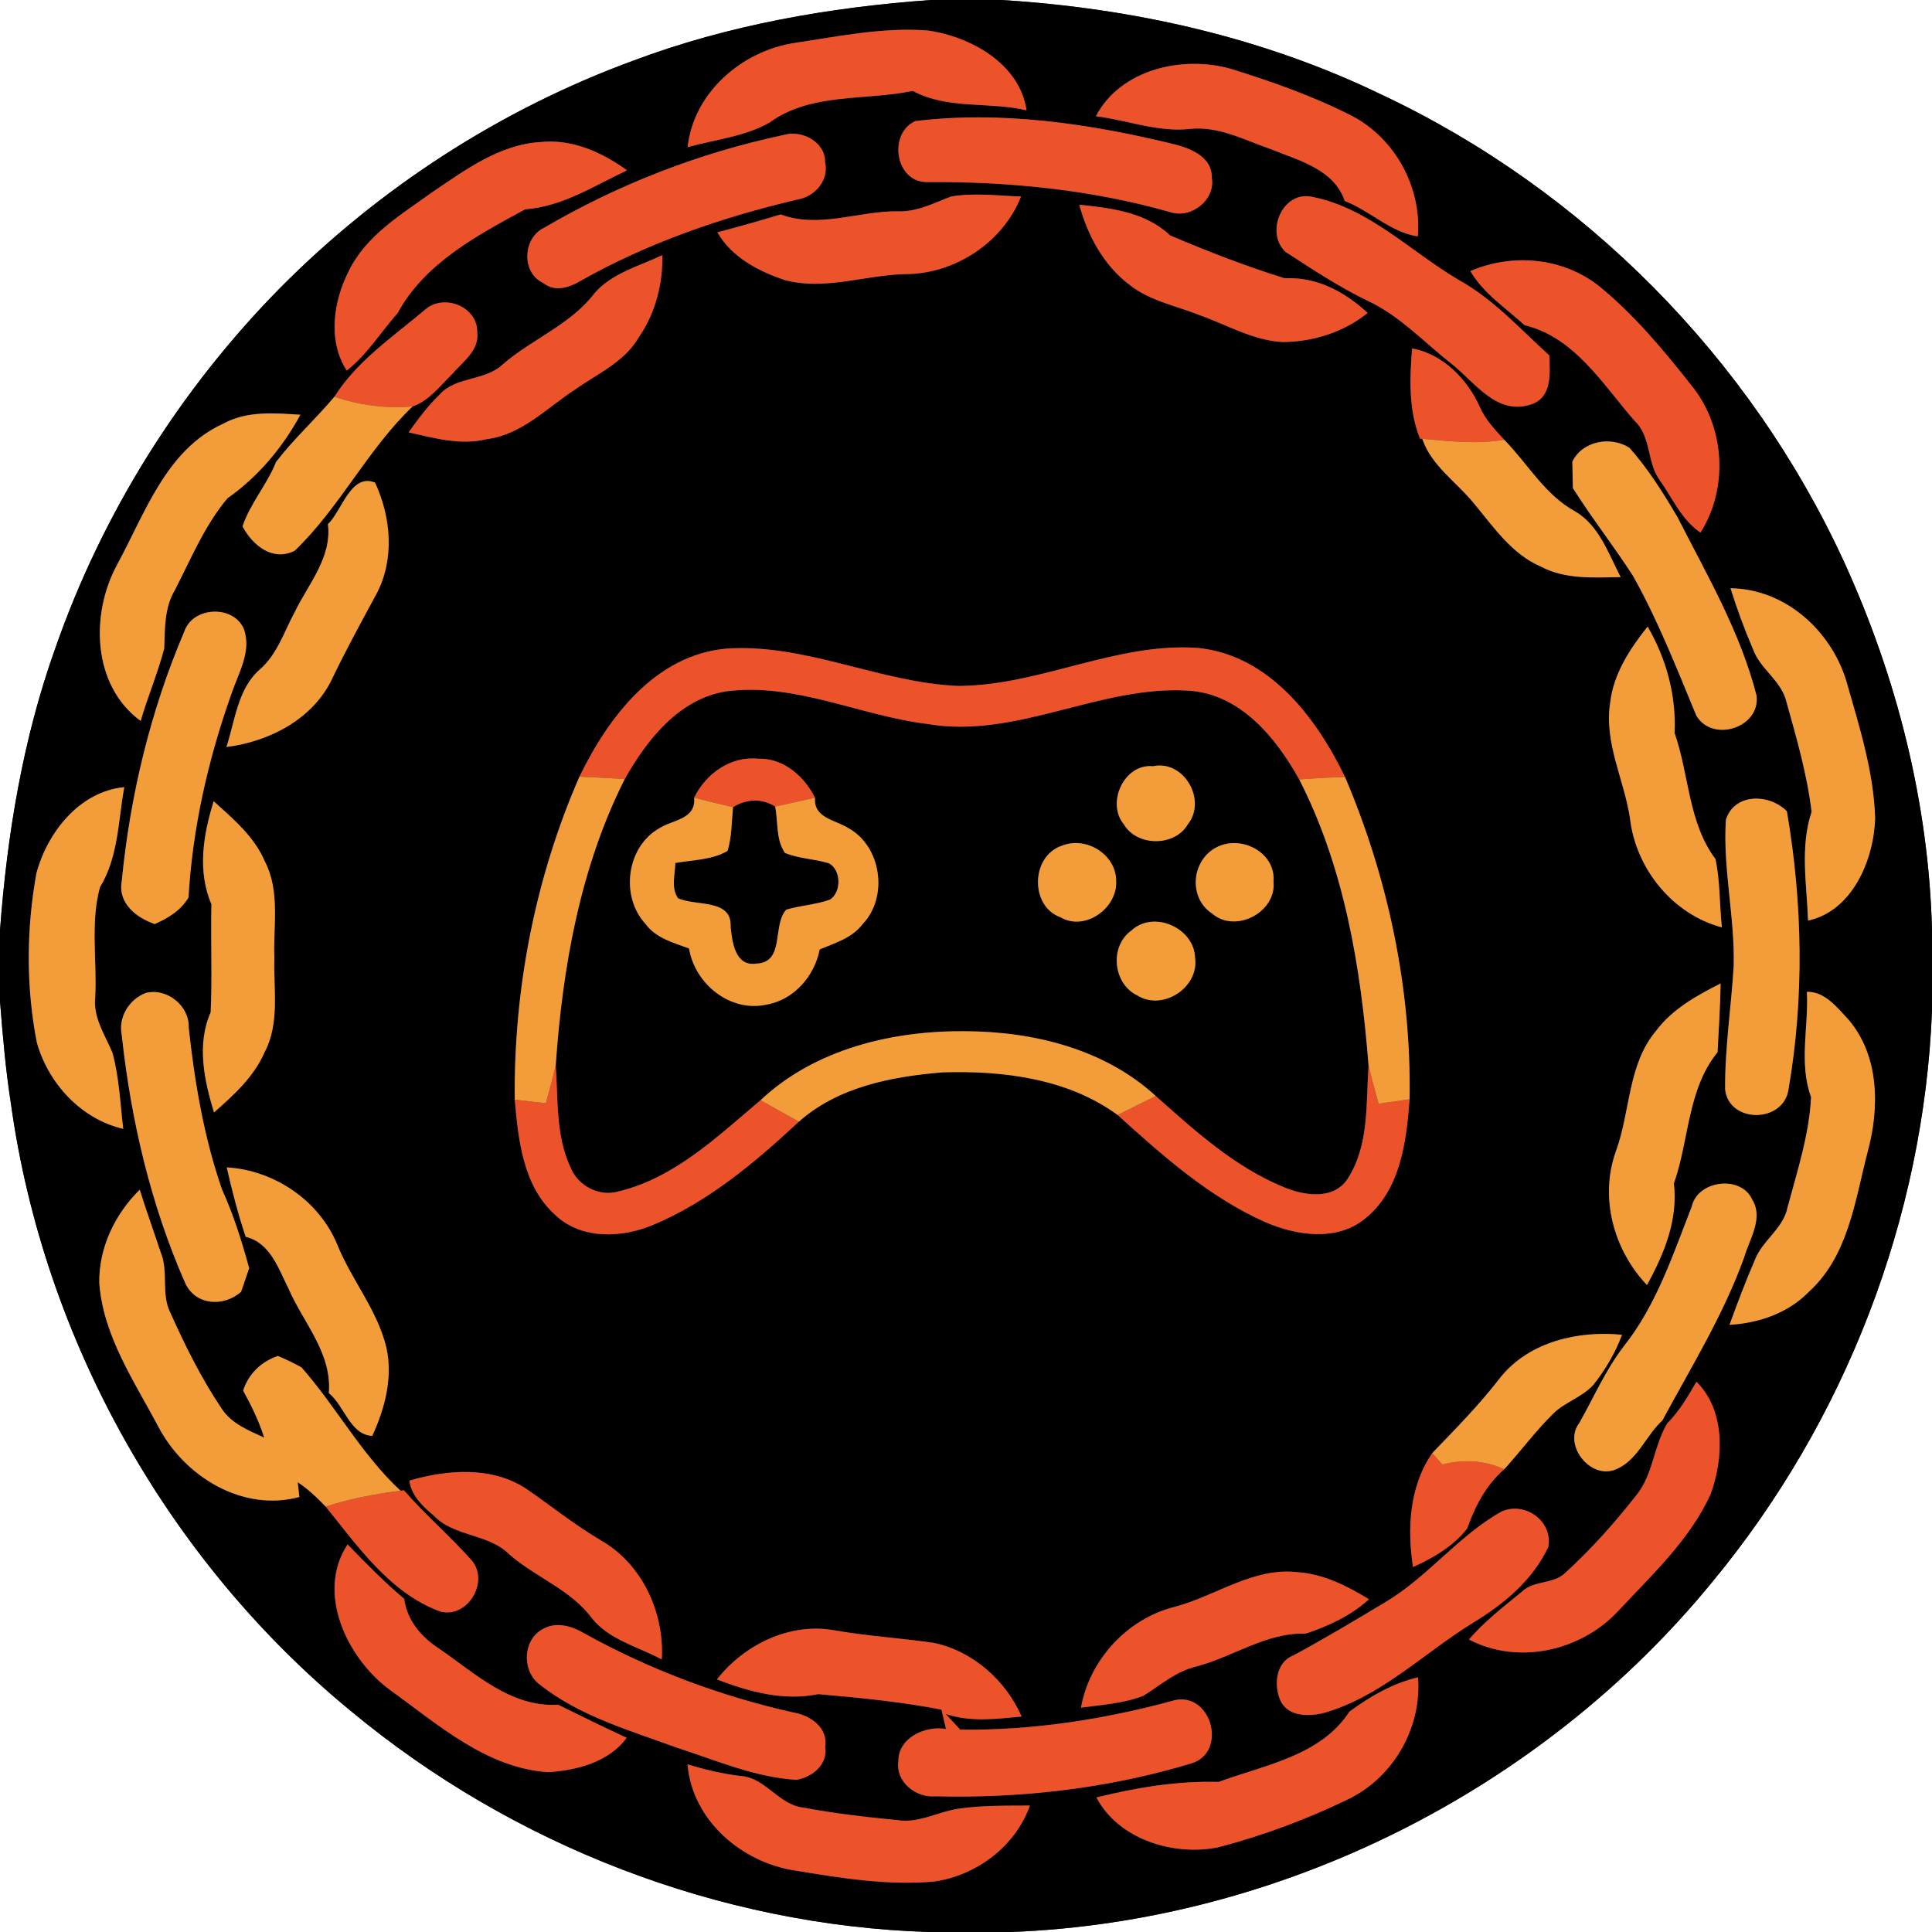 <?xml version="1.0" encoding="UTF-8" ?>
<!DOCTYPE svg PUBLIC "-//W3C//DTD SVG 1.1//EN" "http://www.w3.org/Graphics/SVG/1.1/DTD/svg11.dtd">
<svg width="250pt" height="250pt" viewBox="0 0 250 250" version="1.1" xmlns="http://www.w3.org/2000/svg">
<rect x="0" y="0" width="250" height="250" fill="#333333" stroke="none"/>
<g id="#ffffffff">
<path fill="#ffffff" opacity="1.00" d=" M 0.00 0.00 L 120.47 0.00 C 107.35 0.94 94.24 3.22 81.89 7.87 C 64.76 14.16 49.09 24.30 36.25 37.26 C 23.28 50.41 13.24 66.43 7.16 83.87 C 2.96 95.61 0.92 107.99 0.00 120.39 L 0.00 0.00 Z" />
<path fill="#ffffff" opacity="1.00" d=" M 129.59 0.00 L 250.00 0.00 L 250.00 120.38 C 249.58 103.88 245.43 87.53 238.55 72.55 C 226.47 46.32 204.98 24.59 178.84 12.28 C 163.49 4.83 146.57 1.05 129.59 0.00 Z" />
<path fill="#ffffff" opacity="1.00" d=" M 0.00 129.54 C 0.35 134.02 0.74 138.49 1.43 142.93 C 5.68 173.36 21.71 201.98 45.48 221.47 C 66.36 238.79 93.05 249.14 120.19 250.00 L 0.00 250.00 L 0.00 129.54 Z" />
<path fill="#ffffff" opacity="1.00" d=" M 221.62 204.64 C 238.73 183.95 248.95 157.60 250.00 130.76 L 250.00 250.00 L 130.80 250.00 C 165.68 248.67 199.56 231.67 221.62 204.64 Z" />
</g>
<g id="#000000ff">
<path fill="#000000" opacity="1.00" d=" M 120.47 0.00 L 129.59 0.00 C 146.57 1.05 163.49 4.83 178.84 12.28 C 204.98 24.59 226.47 46.32 238.55 72.55 C 245.43 87.53 249.58 103.88 250.00 120.38 L 250.00 130.76 C 248.95 157.60 238.73 183.95 221.62 204.64 C 199.56 231.67 165.68 248.67 130.80 250.00 L 120.19 250.00 C 93.05 249.14 66.36 238.79 45.48 221.47 C 21.71 201.98 5.68 173.36 1.43 142.93 C 0.74 138.49 0.35 134.02 0.00 129.54 L 0.00 120.39 C 0.92 107.99 2.96 95.61 7.16 83.87 C 13.24 66.43 23.28 50.41 36.25 37.26 C 49.09 24.30 64.76 14.16 81.89 7.87 C 94.24 3.22 107.35 0.94 120.47 0.00 M 102.89 5.55 C 96.07 6.53 89.74 11.97 88.98 19.04 C 92.53 18.05 96.37 17.69 99.61 15.84 C 104.95 11.95 111.96 13.06 118.10 11.76 C 122.69 14.21 127.93 13.12 132.83 14.27 C 131.96 8.26 125.62 4.74 120.08 3.95 C 114.32 3.50 108.57 4.69 102.89 5.55 M 141.81 15.04 C 145.89 15.55 149.85 17.15 154.02 16.68 C 157.72 16.30 161.08 18.15 164.47 19.31 C 168.06 20.78 172.61 21.88 174.01 26.01 C 177.29 27.27 179.93 30.06 183.46 30.59 C 183.99 24.29 180.56 17.94 174.95 15.00 C 169.96 12.46 164.65 10.58 159.31 8.92 C 153.09 7.13 144.99 8.94 141.81 15.04 M 118.43 15.67 C 114.87 17.31 115.86 23.63 119.98 23.56 C 130.57 23.48 141.23 24.55 151.44 27.45 C 154.12 28.35 157.33 25.84 156.80 22.98 C 156.86 20.11 153.66 19.04 151.38 18.53 C 140.66 15.95 129.40 14.33 118.43 15.67 M 101.39 17.47 C 90.51 19.78 80.00 23.85 70.40 29.48 C 67.63 30.80 67.44 35.31 70.30 36.62 C 71.79 37.83 73.67 37.21 75.13 36.34 C 83.85 31.41 93.41 28.12 103.13 25.83 C 105.42 25.47 107.31 23.36 106.76 20.96 C 106.80 18.34 103.71 16.76 101.39 17.47 M 55.89 24.90 C 51.91 27.78 47.38 30.46 45.15 35.04 C 43.14 38.94 42.37 44.09 44.87 47.95 C 47.51 45.87 49.27 42.98 51.47 40.49 C 54.93 34.08 61.77 30.43 67.95 27.09 C 72.77 26.73 76.86 24.06 81.13 22.04 C 77.91 19.70 74.03 17.96 69.96 18.38 C 64.61 18.69 60.17 22.02 55.89 24.90 M 116.04 27.34 C 111.01 27.33 105.97 29.59 101.02 27.75 C 98.31 28.57 95.57 29.34 92.83 30.06 C 94.65 33.26 98.11 35.08 101.49 36.22 C 106.66 37.64 111.88 35.60 117.07 35.47 C 123.48 35.50 129.76 31.42 132.12 25.43 C 129.11 25.33 126.05 24.92 123.06 25.43 C 120.79 26.30 118.55 27.48 116.04 27.34 M 166.34 32.59 C 169.85 34.86 173.35 37.20 177.14 39.00 C 181.23 40.96 184.34 44.35 187.87 47.11 C 190.89 49.50 193.66 53.80 198.12 52.33 C 200.87 51.43 200.56 48.30 200.48 45.99 C 196.70 42.57 193.23 38.68 188.71 36.20 C 182.53 32.54 177.16 26.97 169.93 25.50 C 165.99 24.51 163.64 30.05 166.34 32.59 M 139.66 26.49 C 140.74 30.48 142.81 34.33 146.16 36.86 C 148.79 38.94 152.16 39.56 155.21 40.77 C 158.76 42.03 162.13 44.05 165.96 44.26 C 169.91 44.24 173.89 42.99 176.97 40.49 C 174.00 37.75 170.39 35.80 166.24 36.01 C 161.22 34.46 156.25 32.52 151.42 30.47 C 148.24 27.45 143.84 26.93 139.66 26.49 M 76.94 37.93 C 73.86 41.99 68.91 43.84 65.11 47.10 C 62.82 49.34 59.06 48.66 56.92 51.02 C 55.39 52.50 54.11 54.22 52.87 55.95 C 56.16 56.68 59.59 57.66 62.97 56.83 C 67.53 56.26 70.75 52.78 74.42 50.40 C 77.31 48.35 80.81 46.85 82.65 43.66 C 84.81 40.53 85.77 36.78 85.71 33.01 C 82.71 34.45 79.19 35.33 76.94 37.93 M 190.26 35.08 C 191.96 37.97 194.85 39.86 197.28 42.08 C 203.78 43.65 207.39 49.74 211.52 54.46 C 213.72 56.54 213.07 59.85 214.79 62.16 C 216.43 64.49 217.61 67.27 220.04 68.92 C 223.68 63.15 223.21 55.27 218.94 49.96 C 215.31 45.36 211.51 40.77 206.95 37.05 C 202.24 33.31 195.73 32.73 190.26 35.08 M 55.09 40.00 C 50.92 43.54 46.25 46.63 43.27 51.34 C 40.85 54.23 38.03 56.77 35.73 59.76 C 34.57 62.70 32.39 65.11 31.38 68.12 C 32.70 70.55 35.26 72.71 38.14 71.26 C 43.97 65.66 47.53 58.19 53.39 52.59 C 55.51 51.86 56.91 49.97 58.46 48.45 C 59.83 46.84 62.05 45.40 61.75 42.97 C 61.80 39.69 57.50 37.98 55.09 40.00 M 182.72 45.09 C 182.42 49.01 182.25 53.04 183.75 56.76 L 184.04 56.78 C 185.25 60.34 188.54 62.40 190.80 65.23 C 193.32 68.26 195.66 71.73 199.42 73.33 C 202.59 75.01 206.25 74.72 209.71 74.68 C 208.14 71.66 206.94 68.02 203.85 66.19 C 199.91 64.06 197.69 60.00 194.64 56.90 C 193.45 55.60 192.20 54.30 191.49 52.67 C 189.90 49.08 186.68 45.79 182.72 45.09 M 28.88 54.83 C 21.51 58.18 18.77 66.42 15.17 73.04 C 11.68 79.45 11.92 88.68 18.20 93.29 C 19.12 90.13 20.42 87.09 21.25 83.91 C 21.35 81.34 21.25 78.67 22.62 76.37 C 24.71 72.32 26.48 67.97 29.44 64.47 C 33.40 61.68 36.56 57.92 38.87 53.67 C 35.52 53.45 31.94 53.14 28.88 54.83 M 203.46 59.74 C 203.48 60.59 203.52 62.31 203.53 63.16 C 205.98 67.04 208.82 70.65 211.30 74.50 C 214.55 80.28 216.97 86.49 219.50 92.59 C 221.60 96.17 227.85 94.14 227.29 89.99 C 225.20 81.80 220.89 74.42 217.08 66.95 C 215.23 63.80 213.27 60.67 210.84 57.94 C 208.44 56.41 204.78 57.03 203.46 59.74 M 42.44 67.83 C 42.95 72.18 39.90 75.56 38.13 79.22 C 36.76 81.75 35.88 84.67 33.63 86.62 C 30.75 89.14 30.43 93.23 29.30 96.66 C 34.83 95.97 40.49 93.06 42.97 87.85 C 44.77 84.07 46.79 80.42 48.77 76.74 C 51.08 72.28 50.59 66.89 48.53 62.45 C 45.41 61.18 44.26 66.07 42.44 67.83 M 223.93 76.12 C 224.77 78.81 225.74 81.46 226.86 84.05 C 227.77 86.56 230.40 88.00 231.11 90.63 C 232.44 95.37 233.83 100.15 234.42 105.05 C 232.90 109.64 233.80 114.41 233.96 119.12 C 239.70 117.90 242.49 111.23 242.64 105.88 C 242.46 99.80 240.56 93.92 238.91 88.11 C 236.91 81.56 230.98 76.21 223.93 76.12 M 23.83 81.77 C 19.46 92.01 16.83 102.99 15.75 114.06 C 15.24 116.88 17.65 118.75 20.01 119.57 C 21.75 118.81 23.39 117.82 24.39 116.14 C 24.91 107.15 26.93 98.27 29.94 89.80 C 30.84 87.09 32.62 84.26 31.53 81.33 C 30.12 78.22 24.90 78.49 23.83 81.77 M 208.36 90.91 C 207.53 96.11 210.19 100.92 210.93 105.96 C 211.69 112.43 216.46 118.32 222.81 120.00 C 222.49 117.06 222.60 114.06 221.98 111.16 C 218.44 106.44 218.59 100.27 216.69 94.86 C 216.91 90.01 215.64 85.28 213.20 81.08 C 210.92 83.94 208.79 87.18 208.36 90.91 M 74.98 100.50 C 69.25 113.62 66.46 128.00 66.61 142.30 C 67.07 147.53 67.68 153.45 71.82 157.19 C 75.21 160.45 80.51 160.21 84.58 158.47 C 91.73 155.47 97.75 150.36 103.38 145.14 C 108.47 140.62 115.43 139.30 122.00 138.76 C 129.78 138.52 138.17 139.55 144.62 144.28 C 150.45 149.55 156.46 154.91 163.72 158.14 C 167.74 159.89 172.95 160.68 176.61 157.71 C 181.21 154.05 181.99 147.73 182.40 142.25 C 182.64 127.95 179.63 113.67 174.04 100.53 C 170.30 92.81 164.20 84.76 154.99 83.84 C 144.39 83.10 134.55 88.73 124.00 88.76 C 113.83 88.34 104.26 83.24 94.01 83.93 C 84.80 84.74 78.71 92.81 74.98 100.50 M 4.71 113.01 C 3.41 120.22 3.36 127.67 4.76 134.87 C 6.23 140.17 10.49 144.81 15.94 146.07 C 15.56 142.78 15.42 139.42 14.55 136.22 C 13.57 133.89 12.03 131.68 12.32 129.02 C 12.57 124.30 11.67 119.38 12.94 114.79 C 15.33 110.88 15.28 106.22 16.08 101.86 C 10.31 102.40 6.12 107.72 4.71 113.01 M 223.33 106.08 C 222.92 112.39 224.50 118.68 224.34 125.01 C 224.02 130.33 223.19 135.63 223.23 140.96 C 223.72 145.41 230.82 145.37 231.44 140.93 C 233.48 129.07 233.26 116.82 231.22 104.98 C 228.96 102.68 224.43 102.59 223.33 106.08 M 27.36 117.02 C 27.25 121.67 27.48 126.35 27.26 130.99 C 25.43 135.18 26.42 139.75 27.69 143.95 C 30.25 141.70 32.87 139.33 34.25 136.13 C 36.22 132.37 35.38 128.02 35.50 123.96 C 35.34 119.80 36.28 115.36 34.28 111.49 C 32.92 108.26 30.18 105.97 27.65 103.68 C 26.30 108.01 25.52 112.71 27.36 117.02 M 214.32 133.36 C 210.62 137.73 210.99 143.80 209.11 148.94 C 206.94 154.93 208.80 161.75 213.12 166.28 C 215.35 162.21 217.15 157.85 216.60 153.13 C 218.59 147.50 218.34 140.95 222.25 136.16 C 222.40 133.19 222.60 130.23 222.65 127.26 C 219.57 128.81 216.43 130.55 214.32 133.36 M 15.76 133.98 C 16.95 144.97 19.51 155.90 23.97 166.04 C 25.31 168.94 28.96 169.15 31.20 167.15 C 31.54 166.13 31.89 165.11 32.24 164.10 C 31.29 160.61 30.20 157.16 28.71 153.87 C 26.38 147.13 25.19 140.06 24.42 132.99 C 24.53 130.16 21.61 127.79 18.85 128.49 C 16.68 129.34 15.27 131.65 15.76 133.98 M 233.81 128.34 C 234.05 132.90 232.74 137.53 234.35 141.96 C 234.12 146.82 232.56 151.54 231.31 156.23 C 230.75 159.01 228.03 160.51 227.06 163.08 C 225.88 165.82 224.82 168.62 223.80 171.43 C 227.61 171.22 231.44 169.89 234.12 167.10 C 239.16 162.50 240.03 155.39 241.65 149.13 C 243.22 143.42 243.22 136.66 239.19 131.93 C 237.71 130.38 236.17 128.30 233.81 128.34 M 29.34 151.06 C 30.03 154.09 30.81 157.10 31.79 160.04 C 34.96 160.81 36.00 164.09 37.30 166.67 C 39.23 171.15 42.99 175.07 42.55 180.27 C 44.59 181.90 45.30 185.67 48.17 185.80 C 49.79 182.29 50.86 178.26 50.00 174.40 C 48.86 169.56 45.51 165.67 43.66 161.10 C 41.31 155.35 35.49 151.42 29.34 151.06 M 218.92 156.11 C 216.49 162.33 214.35 168.87 210.15 174.17 C 207.78 177.23 206.25 180.80 204.36 184.14 C 202.22 186.93 205.75 191.47 209.03 190.16 C 211.89 189.03 212.95 185.78 215.11 183.80 C 218.84 176.89 223.00 170.17 225.68 162.74 C 226.36 160.35 228.24 157.65 226.73 155.22 C 225.31 152.04 219.70 152.69 218.92 156.11 M 12.85 166.06 C 13.37 172.90 17.37 178.72 20.49 184.61 C 23.87 191.06 31.37 195.69 38.74 193.71 L 38.52 191.80 C 39.87 192.68 41.03 193.80 42.14 194.95 C 46.34 200.13 50.47 206.15 56.99 208.54 C 60.51 209.42 63.28 204.75 61.11 202.00 C 58.30 198.81 55.05 196.04 52.26 192.84 L 51.83 192.90 C 46.79 188.23 43.53 182.07 39.01 176.94 C 38.02 176.39 37.00 175.89 35.95 175.46 C 33.78 176.22 32.19 177.74 31.46 179.94 C 32.54 181.89 33.51 183.90 34.19 186.03 C 32.19 185.11 29.98 184.24 28.71 182.32 C 26.07 178.40 23.95 174.13 22.02 169.82 C 20.82 167.38 21.83 164.55 20.80 162.07 C 19.90 159.36 18.93 156.67 18.08 153.95 C 14.86 157.12 12.76 161.50 12.85 166.06 M 194.19 178.19 C 191.50 181.70 188.40 184.85 185.33 188.03 C 182.37 192.36 182.08 197.72 182.84 202.77 C 185.46 201.61 188.07 200.06 189.85 197.79 C 190.88 194.90 192.28 192.16 194.65 190.12 C 196.79 187.76 198.70 185.18 200.97 182.93 C 202.50 181.43 204.70 180.81 206.16 179.22 C 207.72 177.26 209.01 175.07 209.89 172.72 C 204.22 172.16 197.93 173.60 194.19 178.19 M 219.52 178.80 C 218.42 180.70 217.30 182.62 215.74 184.19 C 213.96 187.15 213.93 190.88 211.67 193.57 C 208.88 197.13 205.85 200.51 202.51 203.56 C 200.97 205.03 198.47 204.47 196.94 205.96 C 194.55 207.91 192.10 209.80 190.08 212.15 C 196.48 215.51 204.64 213.62 209.45 208.40 C 213.80 203.74 218.66 199.24 221.35 193.35 C 223.05 188.72 223.28 182.51 219.52 178.80 M 52.97 191.59 C 53.24 193.56 54.70 194.93 56.15 196.14 C 58.82 198.91 63.21 198.41 65.93 201.16 C 69.33 204.12 73.86 205.70 76.59 209.39 C 78.83 212.21 82.57 213.08 85.63 214.73 C 86.00 208.66 83.06 202.29 77.66 199.27 C 74.38 197.32 71.40 194.94 68.28 192.77 C 63.79 189.70 57.95 190.14 52.97 191.59 M 194.35 195.57 C 188.74 198.68 184.81 204.01 179.31 207.29 C 175.34 209.66 171.38 212.06 167.30 214.24 C 165.00 215.17 164.82 218.24 165.75 220.19 C 166.78 222.10 169.21 222.11 171.07 221.72 C 178.59 219.66 184.16 213.95 190.64 209.96 C 194.61 207.57 198.36 204.43 200.36 200.15 C 200.92 196.82 197.38 194.28 194.35 195.57 M 50.44 218.66 C 56.67 223.13 62.93 228.81 70.97 229.32 C 74.67 229.07 78.78 228.02 81.09 224.87 C 78.11 223.50 75.17 222.04 72.22 220.59 C 66.09 220.97 61.45 216.50 56.76 213.29 C 54.48 211.81 52.67 209.65 52.30 206.89 C 49.71 204.71 47.34 202.28 44.98 199.85 C 40.85 206.08 44.91 214.59 50.44 218.66 M 152.03 207.92 C 145.90 209.44 140.98 214.76 139.88 220.97 C 142.59 220.60 145.39 220.43 147.97 219.43 C 150.19 218.02 152.22 216.24 154.85 215.63 C 159.62 214.37 163.87 211.22 168.96 211.39 C 171.92 210.40 174.82 209.07 177.14 206.94 C 174.34 205.24 171.32 203.69 167.99 203.45 C 162.23 202.74 157.37 206.50 152.03 207.92 M 70.49 210.67 C 67.63 211.95 67.42 216.20 69.87 218.00 C 75.07 222.12 81.58 223.94 87.71 226.19 C 92.75 227.82 97.72 229.99 103.07 230.31 C 105.12 229.95 107.15 228.32 106.78 226.03 C 107.17 223.51 104.81 221.95 102.63 221.59 C 93.16 219.47 83.98 216.02 75.50 211.30 C 74.01 210.43 72.13 209.87 70.49 210.67 M 92.77 217.32 C 96.96 218.92 101.37 220.14 105.88 219.22 C 111.20 219.69 116.58 220.20 121.83 221.23 C 121.98 221.85 122.26 223.11 122.41 223.73 C 119.74 223.27 116.20 224.86 116.25 227.93 C 115.88 230.59 118.53 232.66 121.03 232.44 C 132.18 232.72 143.44 231.42 154.13 228.19 C 158.81 226.82 156.87 219.13 152.15 219.97 C 143.06 222.47 133.69 223.93 124.25 223.82 C 123.63 223.14 123.00 222.46 122.38 221.79 C 125.57 222.86 128.93 222.43 132.20 222.12 C 130.15 217.46 125.92 213.68 120.90 212.60 C 116.63 211.97 112.32 211.72 108.07 210.98 C 102.30 209.87 96.29 212.80 92.77 217.32 M 174.62 221.48 C 170.90 227.22 163.67 228.37 157.70 230.58 C 152.34 230.43 147.09 231.30 141.88 232.59 C 144.73 238.03 151.87 240.21 157.64 239.04 C 163.50 237.51 169.23 235.37 174.67 232.71 C 180.41 229.84 183.99 223.45 183.49 217.05 C 180.24 217.80 177.27 219.53 174.62 221.48 M 88.97 228.30 C 89.56 235.55 96.00 241.03 102.92 242.05 C 108.85 243.03 114.86 244.01 120.88 243.47 C 126.37 242.68 131.38 238.93 133.27 233.64 C 130.17 233.66 127.06 233.60 123.99 234.05 C 121.34 234.46 118.85 235.97 116.10 235.52 C 112.03 235.13 107.96 234.66 103.94 233.90 C 100.80 233.56 99.12 230.13 95.99 229.83 C 93.60 229.56 91.26 229.01 88.97 228.30 Z" />
<path fill="#000000" opacity="1.00" d=" M 80.84 100.81 C 83.71 95.73 87.84 90.44 93.97 89.46 C 102.89 88.29 111.22 92.60 119.93 93.67 C 131.60 95.71 142.45 88.53 154.06 89.39 C 160.61 89.94 165.14 95.51 168.12 100.86 C 173.96 112.27 176.09 125.18 177.09 137.84 C 176.75 142.75 177.19 148.16 174.42 152.48 C 172.62 155.32 168.80 154.73 166.15 153.63 C 159.79 151.03 154.62 146.33 149.55 141.82 C 142.95 135.75 133.75 133.49 124.99 133.44 C 115.52 133.34 105.49 135.72 98.42 142.36 C 92.87 147.04 87.31 152.42 80.04 154.17 C 77.57 154.90 74.84 153.48 73.86 151.15 C 71.89 147.01 72.23 142.27 71.91 137.82 C 72.80 125.13 75.07 112.25 80.84 100.81 M 89.82 103.22 C 90.09 106.06 87.02 106.06 85.26 107.21 C 81.06 109.64 80.26 115.99 83.51 119.53 C 84.85 121.38 87.12 121.98 89.16 122.73 C 89.91 127.29 94.44 131.00 99.11 130.01 C 102.70 129.42 105.39 126.33 106.07 122.85 C 108.06 122.02 110.28 121.37 111.64 119.56 C 114.98 116.05 114.05 109.50 109.78 107.16 C 108.09 106.08 105.24 105.87 105.46 103.22 C 104.06 100.43 101.35 98.06 98.08 98.18 C 94.53 97.81 91.33 100.13 89.82 103.22 M 149.20 99.15 C 145.48 98.78 143.12 103.87 145.42 106.66 C 147.13 109.56 152.00 109.58 153.70 106.67 C 156.20 103.53 153.20 98.30 149.20 99.15 M 137.37 109.45 C 133.40 110.80 133.24 117.27 137.24 118.70 C 140.39 120.54 144.59 117.53 144.43 114.04 C 144.46 110.57 140.54 108.15 137.37 109.45 M 157.42 109.64 C 154.18 111.30 153.73 116.16 156.83 118.20 C 159.87 120.84 165.20 118.04 164.79 114.06 C 165.09 110.28 160.58 107.99 157.42 109.64 M 146.39 120.42 C 143.53 122.48 144.03 127.32 147.19 128.82 C 150.46 130.85 155.17 127.78 154.64 123.97 C 154.56 120.08 149.27 117.72 146.39 120.42 Z" />
<path fill="#000000" opacity="1.00" d=" M 94.85 104.45 C 96.59 103.37 98.54 103.27 100.30 104.36 C 100.71 106.34 100.37 108.65 101.58 110.37 C 103.38 111.12 105.38 111.13 107.24 111.70 C 108.86 112.53 108.91 115.45 107.40 116.41 C 105.57 117.07 103.60 117.16 101.75 117.71 C 99.90 119.65 101.61 124.55 97.88 124.69 C 95.12 125.10 94.75 121.91 94.54 119.93 C 94.74 116.27 90.06 117.30 87.73 116.23 C 86.81 114.86 87.35 113.19 87.39 111.67 C 89.66 111.26 92.12 111.30 94.15 110.10 C 94.70 108.27 94.67 106.33 94.85 104.45 Z" />
</g>
<g id="#ed532aff">
<path fill="#ed532a" opacity="1.00" d=" M 102.89 5.55 C 108.57 4.69 114.32 3.50 120.08 3.95 C 125.62 4.74 131.96 8.26 132.83 14.27 C 127.93 13.12 122.69 14.21 118.10 11.76 C 111.96 13.06 104.95 11.95 99.61 15.84 C 96.37 17.69 92.53 18.05 88.98 19.04 C 89.74 11.97 96.07 6.53 102.89 5.55 Z" />
<path fill="#ed532a" opacity="1.00" d=" M 141.81 15.04 C 144.99 8.94 153.09 7.13 159.31 8.92 C 164.65 10.58 169.96 12.46 174.95 15.00 C 180.56 17.94 183.99 24.29 183.46 30.59 C 179.93 30.06 177.29 27.27 174.01 26.01 C 172.61 21.88 168.06 20.78 164.47 19.31 C 161.08 18.15 157.72 16.30 154.02 16.68 C 149.85 17.15 145.89 15.55 141.81 15.04 Z" />
<path fill="#ed532a" opacity="1.00" d=" M 118.43 15.67 C 129.40 14.33 140.66 15.95 151.38 18.53 C 153.66 19.04 156.86 20.11 156.80 22.98 C 157.33 25.84 154.12 28.35 151.44 27.45 C 141.23 24.55 130.57 23.48 119.98 23.56 C 115.86 23.63 114.87 17.31 118.43 15.67 Z" />
<path fill="#ed532a" opacity="1.00" d=" M 101.39 17.47 C 103.71 16.76 106.80 18.34 106.76 20.96 C 107.31 23.36 105.42 25.47 103.13 25.83 C 93.41 28.12 83.85 31.41 75.13 36.34 C 73.67 37.21 71.79 37.83 70.30 36.62 C 67.44 35.31 67.63 30.80 70.40 29.48 C 80.00 23.85 90.51 19.78 101.39 17.47 Z" />
<path fill="#ed532a" opacity="1.00" d=" M 55.89 24.90 C 60.17 22.02 64.61 18.69 69.96 18.38 C 74.03 17.96 77.91 19.70 81.13 22.04 C 76.86 24.06 72.77 26.73 67.95 27.09 C 61.77 30.43 54.93 34.08 51.47 40.49 C 49.27 42.98 47.51 45.87 44.87 47.95 C 42.37 44.09 43.14 38.94 45.15 35.04 C 47.38 30.46 51.91 27.78 55.89 24.90 Z" />
<path fill="#ed532a" opacity="1.00" d=" M 116.04 27.34 C 118.55 27.48 120.79 26.30 123.06 25.43 C 126.05 24.92 129.11 25.33 132.12 25.43 C 129.76 31.42 123.48 35.50 117.07 35.47 C 111.88 35.60 106.66 37.64 101.49 36.22 C 98.11 35.08 94.65 33.26 92.83 30.06 C 95.57 29.34 98.31 28.57 101.02 27.75 C 105.97 29.59 111.01 27.33 116.04 27.34 Z" />
<path fill="#ed532a" opacity="1.00" d=" M 166.34 32.59 C 163.64 30.05 165.99 24.51 169.93 25.50 C 177.16 26.97 182.53 32.54 188.71 36.20 C 193.23 38.68 196.70 42.57 200.48 45.99 C 200.56 48.30 200.87 51.43 198.12 52.33 C 193.66 53.80 190.89 49.50 187.87 47.11 C 184.34 44.35 181.23 40.96 177.14 39.00 C 173.35 37.20 169.85 34.86 166.34 32.59 Z" />
<path fill="#ed532a" opacity="1.00" d=" M 139.66 26.49 C 143.84 26.93 148.24 27.45 151.42 30.47 C 156.25 32.52 161.22 34.46 166.24 36.01 C 170.39 35.80 174.00 37.75 176.97 40.49 C 173.89 42.99 169.91 44.24 165.96 44.26 C 162.13 44.05 158.76 42.03 155.21 40.77 C 152.16 39.56 148.79 38.94 146.16 36.86 C 142.81 34.33 140.74 30.48 139.66 26.49 Z" />
<path fill="#ed532a" opacity="1.00" d=" M 76.94 37.93 C 79.19 35.33 82.71 34.45 85.71 33.01 C 85.77 36.78 84.81 40.53 82.65 43.66 C 80.81 46.85 77.31 48.35 74.42 50.40 C 70.75 52.78 67.53 56.26 62.97 56.83 C 59.59 57.66 56.16 56.68 52.87 55.95 C 54.11 54.22 55.39 52.50 56.92 51.02 C 59.06 48.66 62.82 49.34 65.11 47.10 C 68.91 43.84 73.86 41.99 76.94 37.93 Z" />
<path fill="#ed532a" opacity="1.00" d=" M 190.26 35.08 C 195.73 32.73 202.24 33.31 206.95 37.05 C 211.51 40.77 215.31 45.36 218.94 49.96 C 223.21 55.27 223.68 63.15 220.04 68.92 C 217.61 67.27 216.43 64.49 214.79 62.16 C 213.07 59.85 213.72 56.54 211.52 54.46 C 207.39 49.74 203.78 43.65 197.28 42.08 C 194.85 39.86 191.96 37.97 190.26 35.08 Z" />
<path fill="#ed532a" opacity="1.00" d=" M 55.09 40.00 C 57.50 37.98 61.80 39.69 61.75 42.97 C 62.05 45.40 59.83 46.84 58.46 48.45 C 56.91 49.97 55.51 51.86 53.39 52.59 C 49.96 52.90 46.52 52.43 43.27 51.34 C 46.25 46.63 50.92 43.54 55.09 40.00 Z" />
<path fill="#ed532a" opacity="1.00" d=" M 182.72 45.09 C 186.68 45.79 189.90 49.08 191.49 52.67 C 192.20 54.30 193.45 55.60 194.64 56.90 C 191.12 57.51 187.56 57.09 184.04 56.78 L 183.75 56.76 C 182.25 53.04 182.42 49.01 182.72 45.09 Z" />
<path fill="#ed532a" opacity="1.00" d=" M 74.98 100.50 C 78.71 92.81 84.80 84.74 94.01 83.93 C 104.26 83.24 113.83 88.34 124.00 88.76 C 134.55 88.73 144.39 83.10 154.99 83.84 C 164.20 84.76 170.30 92.81 174.04 100.53 C 172.07 100.60 170.09 100.71 168.12 100.86 C 165.14 95.51 160.61 89.94 154.06 89.39 C 142.45 88.53 131.60 95.71 119.93 93.67 C 111.22 92.60 102.89 88.29 93.97 89.46 C 87.84 90.44 83.71 95.73 80.84 100.81 C 78.89 100.69 76.93 100.59 74.98 100.50 Z" />
<path fill="#ed532a" opacity="1.00" d=" M 89.82 103.22 C 91.33 100.13 94.53 97.81 98.08 98.18 C 101.35 98.06 104.06 100.43 105.46 103.22 C 103.74 103.61 102.02 104.00 100.30 104.36 C 98.54 103.27 96.59 103.37 94.85 104.45 C 93.17 104.06 91.49 103.64 89.82 103.22 Z" />
<path fill="#ed532a" opacity="1.00" d=" M 70.64 142.76 C 71.08 141.11 71.54 139.47 71.91 137.82 C 72.23 142.27 71.89 147.01 73.86 151.15 C 74.84 153.48 77.57 154.90 80.04 154.17 C 87.31 152.42 92.87 147.04 98.42 142.36 C 100.06 143.30 101.72 144.22 103.38 145.14 C 97.75 150.36 91.73 155.47 84.58 158.47 C 80.51 160.21 75.21 160.45 71.82 157.19 C 67.68 153.45 67.07 147.53 66.61 142.30 C 67.95 142.45 69.30 142.60 70.64 142.76 Z" />
<path fill="#ed532a" opacity="1.00" d=" M 177.09 137.84 C 177.47 139.51 177.94 141.16 178.39 142.82 C 179.73 142.63 181.06 142.44 182.40 142.25 C 181.99 147.73 181.21 154.05 176.61 157.71 C 172.95 160.68 167.74 159.89 163.72 158.14 C 156.46 154.91 150.45 149.55 144.62 144.28 C 146.26 143.46 147.90 142.64 149.55 141.82 C 154.62 146.33 159.79 151.03 166.15 153.63 C 168.80 154.73 172.62 155.32 174.42 152.48 C 177.19 148.16 176.75 142.75 177.09 137.84 Z" />
<path fill="#ed532a" opacity="1.00" d=" M 219.52 178.80 C 223.28 182.51 223.05 188.72 221.35 193.35 C 218.66 199.24 213.80 203.74 209.45 208.40 C 204.64 213.62 196.48 215.51 190.08 212.15 C 192.10 209.80 194.55 207.91 196.94 205.96 C 198.47 204.47 200.97 205.03 202.51 203.56 C 205.85 200.51 208.88 197.13 211.67 193.57 C 213.93 190.88 213.96 187.15 215.74 184.19 C 217.30 182.62 218.42 180.70 219.52 178.80 Z" />
<path fill="#ed532a" opacity="1.00" d=" M 182.84 202.77 C 182.08 197.72 182.37 192.36 185.33 188.03 C 185.66 188.40 186.32 189.14 186.65 189.51 C 189.35 188.81 192.10 188.96 194.65 190.12 C 192.28 192.16 190.88 194.90 189.85 197.79 C 188.07 200.06 185.46 201.61 182.84 202.77 Z" />
<path fill="#ed532a" opacity="1.00" d=" M 52.97 191.59 C 57.95 190.14 63.79 189.70 68.28 192.77 C 71.40 194.94 74.38 197.32 77.66 199.27 C 83.06 202.29 86.00 208.66 85.63 214.73 C 82.57 213.08 78.83 212.21 76.59 209.39 C 73.86 205.70 69.33 204.12 65.93 201.16 C 63.21 198.41 58.82 198.91 56.15 196.14 C 54.70 194.93 53.24 193.56 52.97 191.59 Z" />
<path fill="#ed532a" opacity="1.00" d=" M 51.83 192.90 L 52.26 192.84 C 55.05 196.04 58.30 198.81 61.11 202.00 C 63.28 204.75 60.51 209.42 56.99 208.54 C 50.47 206.15 46.34 200.13 42.14 194.95 C 45.29 193.94 48.54 193.31 51.83 192.90 Z" />
<path fill="#ed532a" opacity="1.00" d=" M 194.35 195.57 C 197.38 194.28 200.92 196.82 200.36 200.15 C 198.36 204.43 194.61 207.57 190.64 209.96 C 184.16 213.95 178.59 219.66 171.07 221.72 C 169.21 222.11 166.78 222.10 165.75 220.19 C 164.82 218.24 165.00 215.17 167.30 214.24 C 171.38 212.06 175.34 209.66 179.31 207.29 C 184.81 204.01 188.74 198.68 194.35 195.57 Z" />
<path fill="#ed532a" opacity="1.00" d=" M 50.44 218.66 C 44.91 214.59 40.85 206.08 44.98 199.85 C 47.34 202.28 49.71 204.71 52.30 206.89 C 52.67 209.65 54.48 211.81 56.76 213.29 C 61.45 216.50 66.09 220.97 72.22 220.59 C 75.17 222.04 78.11 223.50 81.09 224.87 C 78.78 228.02 74.67 229.07 70.97 229.32 C 62.93 228.81 56.67 223.13 50.44 218.66 Z" />
<path fill="#ed532a" opacity="1.00" d=" M 152.03 207.92 C 157.37 206.50 162.23 202.74 167.99 203.45 C 171.32 203.69 174.34 205.24 177.14 206.94 C 174.82 209.07 171.92 210.40 168.96 211.39 C 163.87 211.22 159.62 214.37 154.85 215.63 C 152.22 216.24 150.19 218.02 147.97 219.43 C 145.39 220.43 142.59 220.60 139.88 220.97 C 140.98 214.76 145.90 209.44 152.03 207.92 Z" />
<path fill="#ed532a" opacity="1.00" d=" M 70.49 210.67 C 72.13 209.87 74.01 210.43 75.50 211.30 C 83.98 216.02 93.16 219.47 102.63 221.59 C 104.81 221.95 107.17 223.51 106.78 226.03 C 107.15 228.32 105.12 229.95 103.07 230.31 C 97.72 229.99 92.75 227.82 87.71 226.19 C 81.58 223.94 75.07 222.12 69.87 218.00 C 67.42 216.20 67.63 211.95 70.49 210.67 Z" />
<path fill="#ed532a" opacity="1.00" d=" M 92.77 217.32 C 96.29 212.80 102.30 209.87 108.07 210.98 C 112.32 211.72 116.63 211.97 120.90 212.60 C 125.92 213.68 130.15 217.46 132.20 222.12 C 128.93 222.43 125.57 222.86 122.38 221.79 C 123.00 222.46 123.63 223.14 124.25 223.82 C 133.69 223.93 143.06 222.47 152.15 219.97 C 156.87 219.13 158.81 226.82 154.13 228.19 C 143.44 231.42 132.18 232.72 121.03 232.44 C 118.53 232.66 115.88 230.59 116.25 227.93 C 116.20 224.86 119.74 223.27 122.41 223.73 C 122.26 223.11 121.98 221.85 121.83 221.23 C 116.58 220.20 111.20 219.69 105.88 219.22 C 101.37 220.14 96.96 218.92 92.77 217.32 Z" />
<path fill="#ed532a" opacity="1.00" d=" M 174.62 221.48 C 177.27 219.53 180.24 217.80 183.49 217.05 C 183.99 223.45 180.41 229.84 174.67 232.71 C 169.23 235.37 163.50 237.51 157.64 239.04 C 151.87 240.21 144.73 238.03 141.88 232.59 C 147.09 231.30 152.34 230.43 157.70 230.58 C 163.67 228.37 170.90 227.22 174.62 221.48 Z" />
<path fill="#ed532a" opacity="1.00" d=" M 88.97 228.30 C 91.26 229.01 93.60 229.56 95.99 229.83 C 99.12 230.13 100.80 233.56 103.94 233.90 C 107.96 234.66 112.03 235.13 116.10 235.52 C 118.85 235.97 121.34 234.46 123.99 234.05 C 127.06 233.60 130.17 233.66 133.27 233.64 C 131.38 238.93 126.37 242.68 120.88 243.47 C 114.86 244.01 108.85 243.03 102.92 242.05 C 96.00 241.03 89.56 235.55 88.97 228.30 Z" />
</g>
<g id="#f39d3aff">
<path fill="#f39d3a" opacity="1.00" d=" M 35.73 59.76 C 38.03 56.77 40.85 54.23 43.27 51.34 C 46.52 52.43 49.96 52.90 53.39 52.59 C 47.53 58.19 43.97 65.66 38.14 71.26 C 35.26 72.71 32.70 70.55 31.38 68.12 C 32.39 65.11 34.57 62.70 35.73 59.76 Z" />
<path fill="#f39d3a" opacity="1.00" d=" M 28.88 54.83 C 31.94 53.14 35.52 53.45 38.87 53.67 C 36.56 57.92 33.40 61.68 29.44 64.47 C 26.48 67.97 24.71 72.32 22.62 76.37 C 21.25 78.67 21.35 81.34 21.25 83.91 C 20.42 87.09 19.12 90.13 18.20 93.29 C 11.92 88.68 11.68 79.45 15.17 73.04 C 18.77 66.42 21.51 58.18 28.88 54.83 Z" />
<path fill="#f39d3a" opacity="1.00" d=" M 184.04 56.78 C 187.56 57.09 191.12 57.51 194.64 56.90 C 197.69 60.00 199.91 64.06 203.85 66.19 C 206.94 68.02 208.14 71.66 209.71 74.68 C 206.25 74.72 202.59 75.01 199.42 73.33 C 195.66 71.73 193.32 68.26 190.80 65.23 C 188.54 62.40 185.25 60.34 184.04 56.78 Z" />
<path fill="#f39d3a" opacity="1.00" d=" M 203.46 59.74 C 204.78 57.03 208.44 56.41 210.84 57.94 C 213.27 60.67 215.23 63.80 217.08 66.95 C 220.89 74.42 225.20 81.80 227.29 89.99 C 227.85 94.14 221.60 96.17 219.50 92.59 C 216.97 86.49 214.55 80.28 211.30 74.50 C 208.82 70.65 205.98 67.04 203.53 63.16 C 203.52 62.31 203.48 60.59 203.46 59.74 Z" />
<path fill="#f39d3a" opacity="1.00" d=" M 42.44 67.83 C 44.26 66.07 45.41 61.18 48.53 62.45 C 50.59 66.89 51.08 72.28 48.77 76.74 C 46.79 80.42 44.77 84.07 42.97 87.85 C 40.49 93.06 34.83 95.97 29.30 96.66 C 30.43 93.23 30.75 89.14 33.63 86.62 C 35.88 84.67 36.76 81.75 38.13 79.22 C 39.90 75.56 42.95 72.18 42.44 67.83 Z" />
<path fill="#f39d3a" opacity="1.00" d=" M 223.93 76.12 C 230.98 76.21 236.91 81.56 238.91 88.11 C 240.56 93.92 242.46 99.80 242.64 105.88 C 242.49 111.23 239.70 117.90 233.96 119.12 C 233.80 114.41 232.90 109.64 234.42 105.05 C 233.83 100.15 232.44 95.37 231.11 90.63 C 230.40 88.00 227.77 86.56 226.86 84.05 C 225.74 81.46 224.77 78.81 223.93 76.12 Z" />
<path fill="#f39d3a" opacity="1.00" d=" M 23.83 81.77 C 24.90 78.49 30.12 78.22 31.53 81.33 C 32.62 84.26 30.84 87.09 29.94 89.80 C 26.93 98.27 24.91 107.15 24.39 116.14 C 23.39 117.82 21.75 118.81 20.01 119.57 C 17.65 118.75 15.24 116.88 15.75 114.06 C 16.83 102.99 19.46 92.01 23.83 81.77 Z" />
<path fill="#f39d3a" opacity="1.00" d=" M 208.36 90.91 C 208.79 87.18 210.92 83.94 213.20 81.08 C 215.64 85.28 216.91 90.01 216.69 94.86 C 218.59 100.27 218.44 106.44 221.98 111.16 C 222.60 114.06 222.49 117.06 222.81 120.00 C 216.46 118.32 211.69 112.43 210.93 105.96 C 210.19 100.92 207.53 96.11 208.36 90.91 Z" />
<path fill="#f39d3a" opacity="1.00" d=" M 149.20 99.15 C 153.20 98.30 156.20 103.53 153.70 106.67 C 152.00 109.58 147.13 109.56 145.42 106.66 C 143.12 103.87 145.48 98.78 149.20 99.15 Z" />
<path fill="#f39d3a" opacity="1.00" d=" M 74.98 100.50 C 76.93 100.59 78.89 100.69 80.84 100.81 C 75.07 112.25 72.80 125.13 71.91 137.82 C 71.54 139.47 71.08 141.11 70.64 142.76 C 69.30 142.60 67.95 142.45 66.61 142.30 C 66.46 128.00 69.25 113.62 74.98 100.50 Z" />
<path fill="#f39d3a" opacity="1.00" d=" M 168.12 100.86 C 170.09 100.71 172.07 100.60 174.04 100.53 C 179.63 113.67 182.64 127.95 182.40 142.25 C 181.06 142.44 179.73 142.63 178.39 142.82 C 177.94 141.16 177.47 139.51 177.09 137.84 C 176.09 125.18 173.96 112.27 168.12 100.86 Z" />
<path fill="#f39d3a" opacity="1.00" d=" M 4.71 113.01 C 6.12 107.72 10.31 102.40 16.08 101.86 C 15.28 106.22 15.33 110.88 12.94 114.79 C 11.67 119.38 12.57 124.30 12.32 129.02 C 12.03 131.68 13.57 133.89 14.55 136.22 C 15.42 139.42 15.56 142.78 15.94 146.07 C 10.49 144.81 6.23 140.17 4.76 134.87 C 3.36 127.67 3.41 120.22 4.71 113.01 Z" />
<path fill="#f39d3a" opacity="1.00" d=" M 223.33 106.08 C 224.43 102.59 228.96 102.68 231.22 104.98 C 233.26 116.82 233.48 129.07 231.44 140.93 C 230.82 145.37 223.72 145.41 223.23 140.96 C 223.19 135.63 224.02 130.33 224.34 125.01 C 224.50 118.68 222.92 112.39 223.33 106.08 Z" />
<path fill="#f39d3a" opacity="1.00" d=" M 89.82 103.22 C 91.49 103.64 93.17 104.06 94.85 104.45 C 94.67 106.33 94.70 108.27 94.15 110.10 C 92.12 111.30 89.66 111.26 87.39 111.67 C 87.35 113.19 86.81 114.86 87.73 116.23 C 90.06 117.30 94.74 116.27 94.54 119.93 C 94.75 121.91 95.12 125.10 97.88 124.69 C 101.61 124.55 99.90 119.65 101.75 117.71 C 103.60 117.16 105.57 117.07 107.40 116.41 C 108.91 115.45 108.86 112.53 107.24 111.70 C 105.38 111.13 103.38 111.12 101.58 110.37 C 100.37 108.65 100.71 106.34 100.30 104.36 C 102.02 104.00 103.74 103.61 105.46 103.22 C 105.24 105.87 108.09 106.08 109.78 107.16 C 114.05 109.50 114.98 116.05 111.64 119.56 C 110.28 121.37 108.06 122.02 106.07 122.85 C 105.39 126.33 102.70 129.42 99.11 130.01 C 94.44 131.00 89.91 127.29 89.16 122.73 C 87.12 121.98 84.85 121.38 83.51 119.53 C 80.26 115.99 81.06 109.64 85.26 107.21 C 87.02 106.06 90.09 106.06 89.82 103.22 Z" />
<path fill="#f39d3a" opacity="1.00" d=" M 27.36 117.02 C 25.52 112.71 26.30 108.01 27.65 103.68 C 30.18 105.97 32.92 108.26 34.28 111.49 C 36.28 115.36 35.34 119.80 35.50 123.96 C 35.38 128.02 36.22 132.37 34.25 136.13 C 32.87 139.33 30.25 141.70 27.69 143.95 C 26.42 139.75 25.43 135.18 27.26 130.99 C 27.48 126.35 27.25 121.67 27.36 117.02 Z" />
<path fill="#f39d3a" opacity="1.00" d=" M 137.37 109.45 C 140.54 108.15 144.46 110.57 144.43 114.04 C 144.59 117.53 140.39 120.54 137.24 118.70 C 133.24 117.27 133.40 110.80 137.37 109.45 Z" />
<path fill="#f39d3a" opacity="1.00" d=" M 157.42 109.64 C 160.58 107.99 165.09 110.28 164.79 114.06 C 165.20 118.04 159.87 120.84 156.83 118.20 C 153.73 116.16 154.18 111.30 157.42 109.64 Z" />
<path fill="#f39d3a" opacity="1.00" d=" M 146.39 120.42 C 149.27 117.72 154.56 120.08 154.64 123.97 C 155.17 127.78 150.46 130.85 147.19 128.82 C 144.03 127.32 143.53 122.48 146.39 120.42 Z" />
<path fill="#f39d3a" opacity="1.00" d=" M 214.32 133.36 C 216.43 130.55 219.57 128.81 222.65 127.26 C 222.60 130.23 222.40 133.19 222.25 136.16 C 218.34 140.95 218.59 147.50 216.60 153.13 C 217.15 157.85 215.35 162.21 213.12 166.28 C 208.80 161.75 206.94 154.93 209.11 148.94 C 210.99 143.80 210.62 137.73 214.32 133.36 Z" />
<path fill="#f39d3a" opacity="1.00" d=" M 15.76 133.98 C 15.27 131.65 16.68 129.34 18.85 128.49 C 21.61 127.79 24.53 130.16 24.42 132.99 C 25.19 140.06 26.38 147.13 28.71 153.87 C 30.20 157.16 31.29 160.61 32.24 164.10 C 31.89 165.11 31.54 166.13 31.20 167.15 C 28.96 169.15 25.31 168.94 23.97 166.04 C 19.51 155.90 16.95 144.97 15.76 133.98 Z" />
<path fill="#f39d3a" opacity="1.00" d=" M 233.81 128.34 C 236.17 128.30 237.71 130.38 239.19 131.93 C 243.22 136.66 243.22 143.42 241.65 149.13 C 240.03 155.39 239.16 162.50 234.12 167.10 C 231.44 169.89 227.61 171.22 223.80 171.43 C 224.82 168.62 225.88 165.82 227.06 163.08 C 228.03 160.51 230.75 159.01 231.31 156.23 C 232.56 151.54 234.12 146.82 234.35 141.96 C 232.74 137.53 234.05 132.90 233.81 128.34 Z" />
<path fill="#f39d3a" opacity="1.00" d=" M 98.42 142.36 C 105.49 135.72 115.52 133.34 124.99 133.44 C 133.75 133.49 142.95 135.75 149.55 141.82 C 147.90 142.64 146.26 143.46 144.62 144.28 C 138.17 139.55 129.78 138.52 122.00 138.76 C 115.43 139.30 108.47 140.62 103.38 145.14 C 101.72 144.22 100.06 143.30 98.42 142.36 Z" />
<path fill="#f39d3a" opacity="1.00" d=" M 29.34 151.06 C 35.49 151.42 41.31 155.35 43.66 161.10 C 45.51 165.67 48.86 169.56 50.00 174.40 C 50.86 178.26 49.79 182.29 48.17 185.80 C 45.30 185.67 44.59 181.90 42.55 180.27 C 42.99 175.07 39.23 171.15 37.30 166.67 C 36.00 164.09 34.96 160.81 31.79 160.04 C 30.81 157.10 30.03 154.09 29.34 151.06 Z" />
<path fill="#f39d3a" opacity="1.00" d=" M 218.92 156.11 C 219.70 152.69 225.31 152.04 226.73 155.22 C 228.24 157.65 226.36 160.35 225.68 162.74 C 223.00 170.17 218.84 176.89 215.11 183.80 C 212.95 185.78 211.89 189.03 209.03 190.16 C 205.75 191.47 202.22 186.93 204.36 184.14 C 206.25 180.80 207.78 177.23 210.15 174.17 C 214.35 168.87 216.49 162.33 218.92 156.11 Z" />
<path fill="#f39d3a" opacity="1.00" d=" M 12.85 166.06 C 12.76 161.50 14.86 157.12 18.08 153.95 C 18.93 156.67 19.90 159.36 20.80 162.07 C 21.83 164.55 20.82 167.38 22.02 169.82 C 23.95 174.13 26.07 178.40 28.71 182.32 C 29.98 184.24 32.19 185.11 34.19 186.03 C 33.51 183.90 32.54 181.89 31.46 179.94 C 32.19 177.74 33.78 176.22 35.95 175.46 C 37.00 175.89 38.02 176.39 39.01 176.94 C 43.53 182.07 46.79 188.23 51.83 192.90 C 48.54 193.31 45.29 193.94 42.14 194.95 C 41.03 193.80 39.87 192.68 38.52 191.80 L 38.74 193.71 C 31.37 195.69 23.87 191.06 20.49 184.61 C 17.37 178.72 13.37 172.90 12.85 166.06 Z" />
<path fill="#f39d3a" opacity="1.00" d=" M 194.19 178.19 C 197.93 173.60 204.22 172.16 209.89 172.72 C 209.01 175.07 207.72 177.26 206.16 179.22 C 204.70 180.81 202.50 181.43 200.97 182.93 C 198.70 185.18 196.79 187.76 194.65 190.12 C 192.10 188.96 189.35 188.81 186.65 189.51 C 186.32 189.14 185.66 188.40 185.33 188.03 C 188.40 184.85 191.50 181.70 194.19 178.19 Z" />
</g>
</svg>
